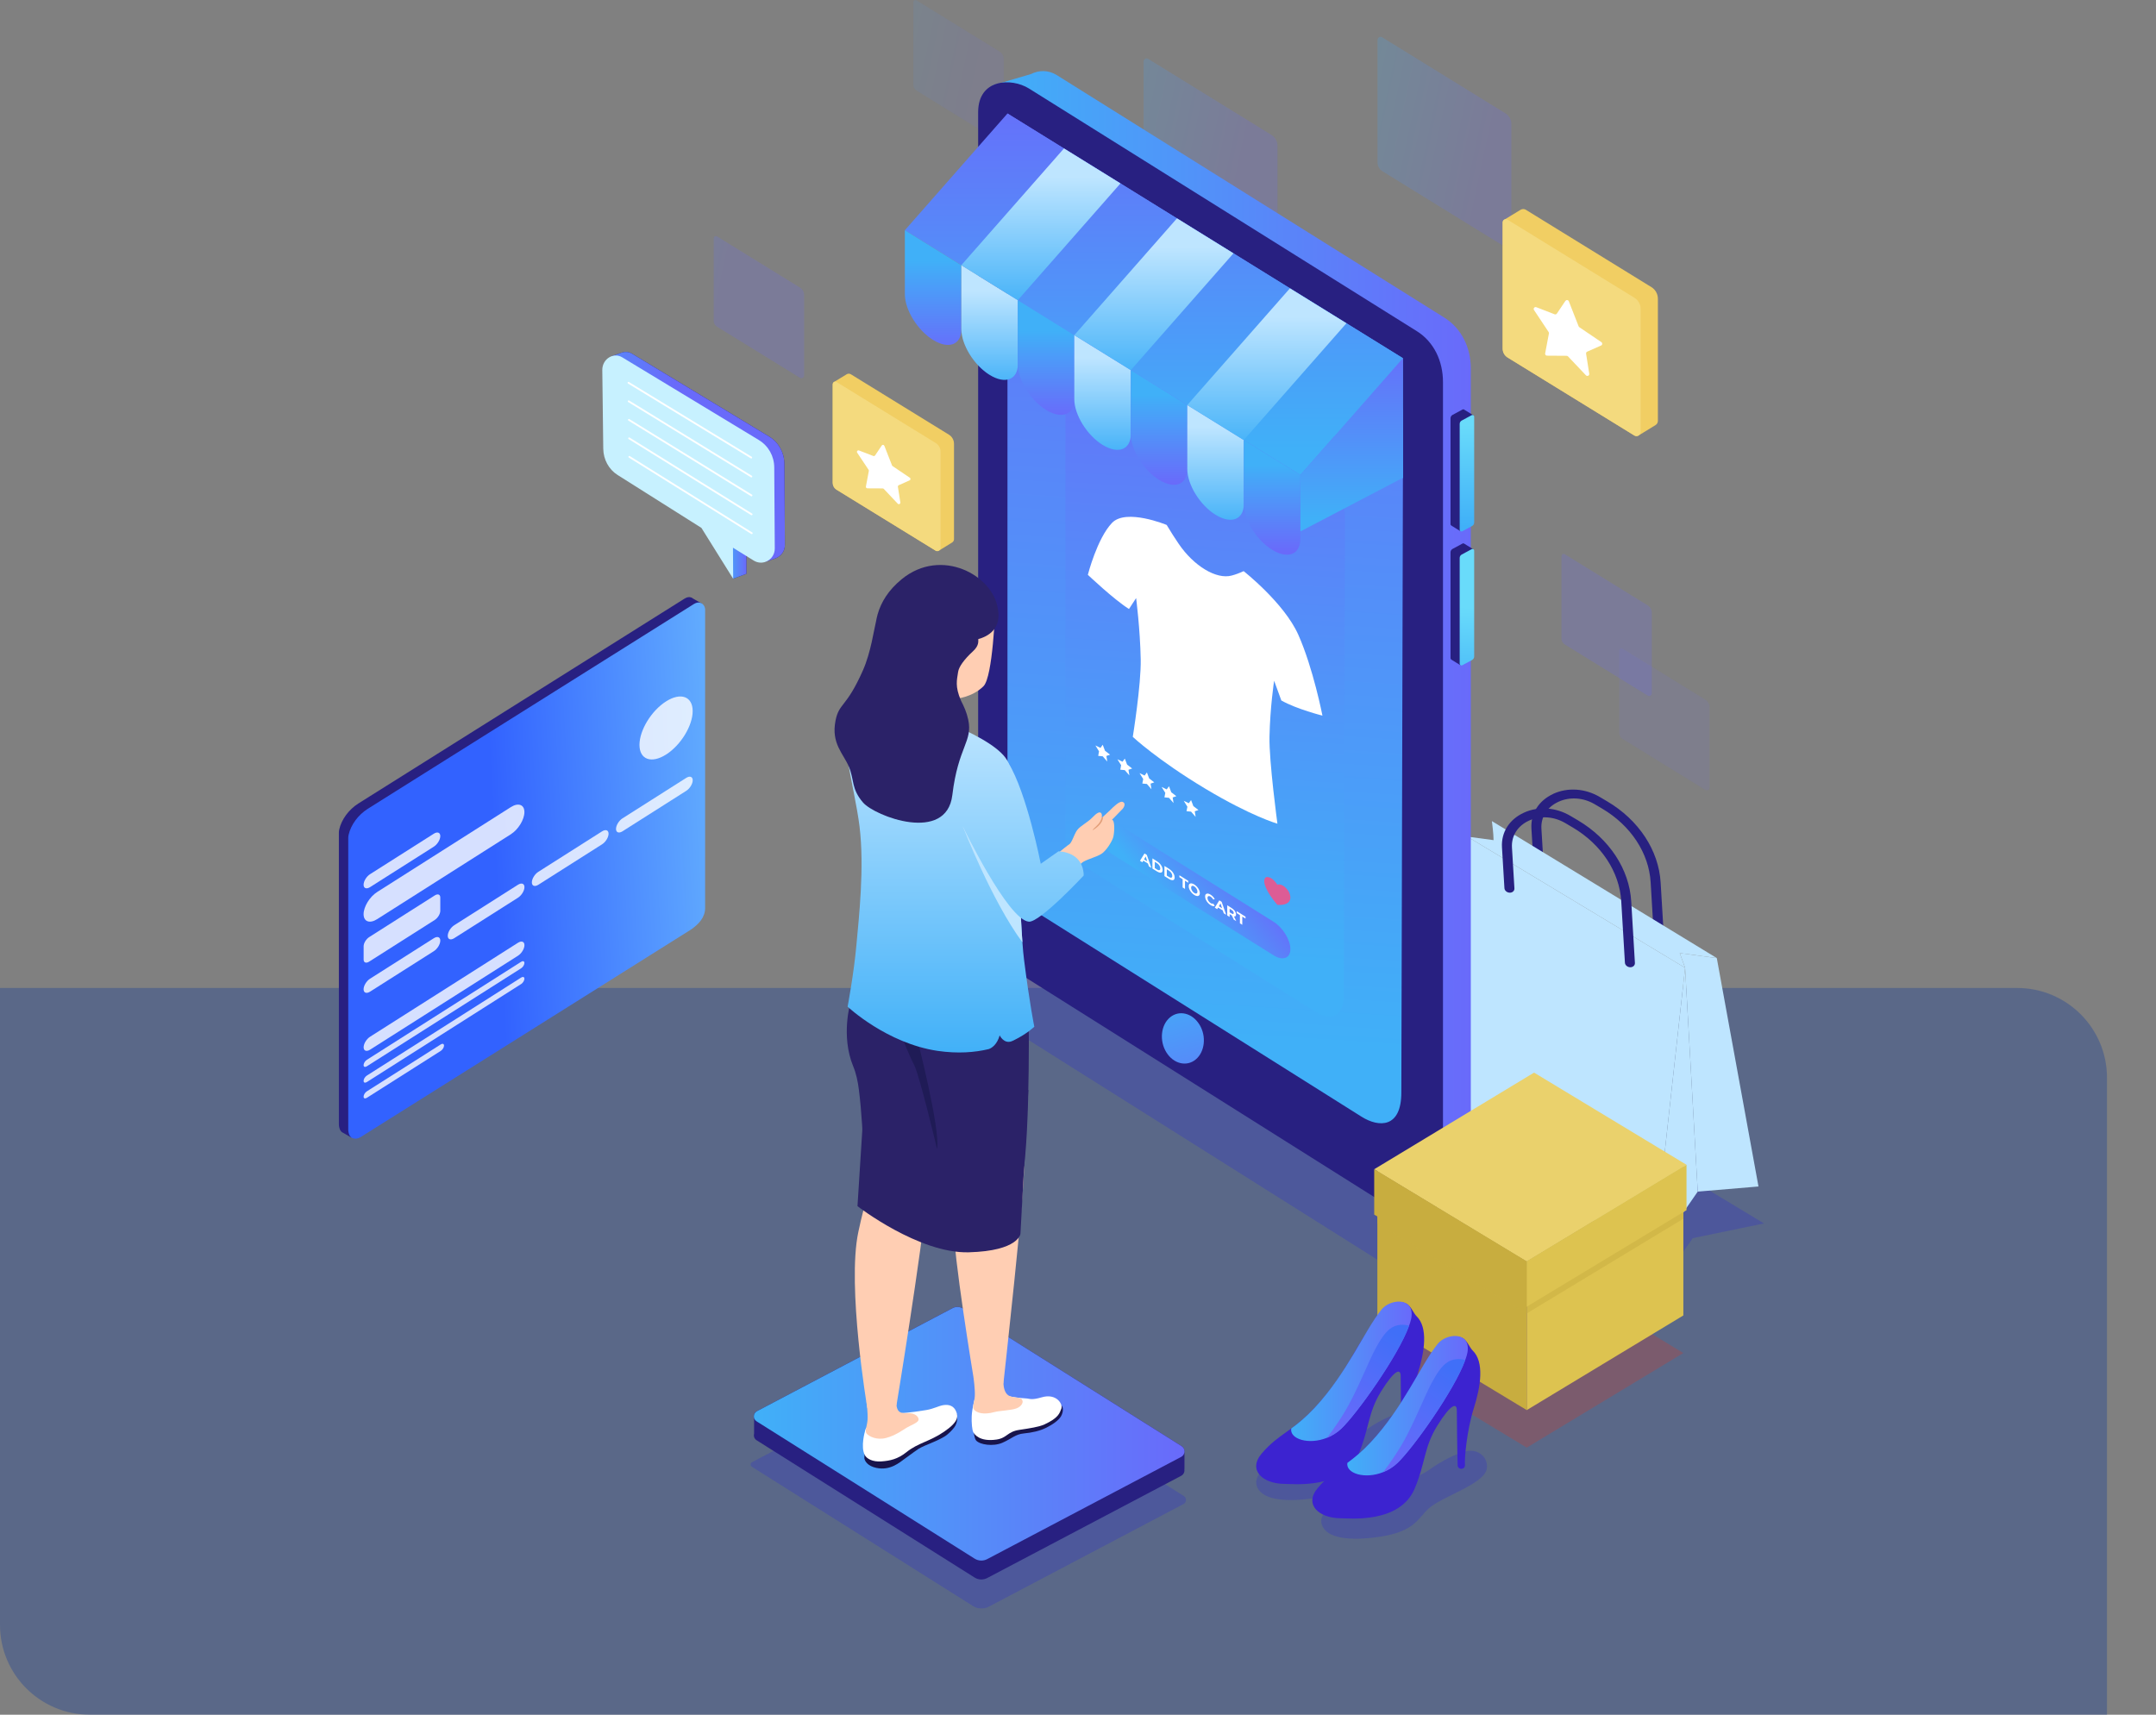 <svg width="528" height="420" viewBox="0 0 528 420" fill="none" xmlns="http://www.w3.org/2000/svg">
<rect x="0" y="0" width="528" height="420" fill="#808080" stroke="none"/>
<path d="M0 242H494C506.15 242 516 251.85 516 264V420H22C9.85 420 0 410.15 0 398V242Z" fill="#274994" fill-opacity="0.42"/>
<g clip-path="url(#clip0_7134_679)">
<path opacity="0.2" d="M337.356 9.77V39.811C337.356 40.615 337.743 41.377 338.419 41.848C338.451 41.859 338.484 41.891 338.505 41.913L348.327 47.983L368.625 60.499C368.979 60.724 369.387 60.692 369.688 60.488C369.945 60.327 370.139 60.027 370.139 59.663V30.384C370.139 29.322 369.58 28.335 368.689 27.767L338.494 9.138C338.269 8.998 338.033 8.987 337.818 9.073C337.775 9.084 337.732 9.116 337.678 9.148C337.485 9.288 337.346 9.502 337.346 9.77H337.356Z" fill="url(#paint0_linear_7134_679)"/>
<path opacity="0.2" d="M382.396 136.163V156.422C382.396 156.969 382.654 157.484 383.116 157.795C383.137 157.795 383.159 157.827 383.18 157.838L389.814 161.935L403.511 170.375C403.757 170.525 404.026 170.504 404.23 170.375C404.402 170.268 404.53 170.064 404.53 169.818V150.073C404.53 149.354 404.155 148.69 403.554 148.303L383.18 135.734C383.03 135.648 382.869 135.637 382.729 135.691C382.697 135.691 382.665 135.723 382.643 135.745C382.515 135.83 382.418 135.991 382.418 136.163H382.396Z" fill="url(#paint1_linear_7134_679)"/>
<path opacity="0.1" d="M396.533 159.286V179.545C396.533 180.092 396.791 180.607 397.252 180.918C397.274 180.918 397.295 180.95 397.317 180.961L403.951 185.047L417.647 193.488C417.894 193.638 418.163 193.616 418.366 193.488C418.538 193.38 418.667 193.177 418.667 192.93V173.185C418.667 172.467 418.291 171.802 417.69 171.416L397.317 158.846C397.167 158.76 397.006 158.75 396.866 158.803C396.834 158.803 396.802 158.835 396.78 158.857C396.651 158.943 396.555 159.104 396.555 159.275L396.533 159.286Z" fill="url(#paint2_linear_7134_679)"/>
<path opacity="0.1" d="M223.67 0.514V20.774C223.67 21.321 223.928 21.835 224.389 22.146C224.411 22.146 224.432 22.179 224.454 22.189L231.087 26.286L244.784 34.727C245.031 34.877 245.299 34.855 245.503 34.727C245.675 34.62 245.804 34.416 245.804 34.169V14.414C245.804 13.695 245.428 13.03 244.827 12.644L224.443 0.075C224.293 -0.011 224.131 -0.022 223.992 0.032C223.96 0.032 223.928 0.064 223.906 0.085C223.777 0.171 223.681 0.332 223.681 0.504L223.67 0.514Z" fill="url(#paint3_linear_7134_679)"/>
<path opacity="0.2" d="M174.787 58.332V78.591C174.787 79.138 175.045 79.653 175.506 79.964C175.528 79.964 175.549 79.996 175.571 80.007L182.204 84.093L195.901 92.534C196.148 92.684 196.416 92.662 196.62 92.534C196.792 92.426 196.921 92.222 196.921 91.976V72.231C196.921 71.513 196.545 70.848 195.944 70.462L175.571 57.892C175.42 57.806 175.259 57.796 175.12 57.849C175.088 57.849 175.055 57.881 175.034 57.903C174.905 57.989 174.809 58.15 174.809 58.321L174.787 58.332Z" fill="url(#paint4_linear_7134_679)"/>
<path opacity="0.2" d="M280.067 15.068V45.109C280.067 45.913 280.454 46.674 281.13 47.146C281.162 47.157 281.194 47.189 281.216 47.211L291.038 53.281L311.336 65.797C311.69 66.022 312.098 65.99 312.399 65.786C312.656 65.625 312.85 65.325 312.85 64.96V35.681C312.85 34.62 312.291 33.633 311.4 33.065L281.205 14.435C280.98 14.296 280.744 14.285 280.529 14.371C280.486 14.382 280.443 14.414 280.389 14.446C280.196 14.586 280.057 14.8 280.057 15.068H280.067Z" fill="url(#paint5_linear_7134_679)"/>
<path d="M171.933 147.874L169.721 146.608C169.528 146.448 169.356 146.373 169.324 146.362C168.852 146.169 168.272 146.233 167.671 146.608L87.723 196.833C85.437 198.302 83.644 200.673 83.075 203.182C83.011 203.461 82.989 203.74 82.989 204.019V275.221C82.968 276.186 83.29 277.012 83.762 277.323L86.049 278.642C86.049 278.642 88.142 274.02 88.034 273.623C88.013 273.548 87.927 273.409 87.83 273.259L138.227 241.599L164.505 225.082C164.58 225.04 164.666 224.964 164.751 224.922C166.576 223.667 168.176 221.983 168.176 219.677V150.115L170.172 149.686L171.922 147.895L171.933 147.874Z" fill="#282081"/>
<path d="M172.684 149.451V222.412C172.684 224.718 171.074 226.402 169.26 227.657C169.184 227.7 169.099 227.775 169.013 227.818L142.735 244.334L88.463 278.428C87.497 279.04 86.746 279.018 86.059 278.632C85.587 278.321 85.265 277.495 85.286 276.53V205.328C85.286 205.049 85.308 204.77 85.372 204.491C85.941 201.981 87.734 199.611 90.02 198.142L169.968 147.928C170.569 147.563 171.149 147.488 171.621 147.681C171.718 147.714 172.705 148.153 172.694 149.44L172.684 149.451Z" fill="url(#paint6_linear_7134_679)"/>
<g style="mix-blend-mode:overlay" opacity="0.8">
<path d="M106.239 207.386L90.632 217.296C89.751 217.853 89.043 217.596 89.043 216.717C89.043 215.837 89.751 214.679 90.632 214.121L106.239 204.211C107.119 203.654 107.828 203.911 107.828 204.791C107.828 205.67 107.119 206.828 106.239 207.386Z" fill="white"/>
<path d="M106.239 232.987L90.632 242.896C89.751 243.454 89.043 243.197 89.043 242.317C89.043 241.438 89.751 240.279 90.632 239.722L106.239 229.812C107.119 229.254 107.828 229.512 107.828 230.391C107.828 231.271 107.119 232.429 106.239 232.987Z" fill="white"/>
<path d="M125.099 204.351L92.371 225.136C90.535 226.305 89.043 225.758 89.043 223.924C89.043 222.09 90.535 219.655 92.371 218.486L125.099 197.701C126.935 196.532 128.427 197.079 128.427 198.913C128.427 200.747 126.935 203.182 125.099 204.351Z" fill="white"/>
<path d="M126.848 234.102L90.641 257.107C89.761 257.664 89.053 257.407 89.053 256.528C89.053 255.648 89.761 254.49 90.641 253.932L126.848 230.927C127.728 230.37 128.436 230.627 128.436 231.506C128.436 232.386 127.728 233.544 126.848 234.102Z" fill="white"/>
<path d="M127.632 237.169L89.837 261.182C89.397 261.461 89.043 261.332 89.043 260.893C89.043 260.453 89.397 259.874 89.837 259.595L127.632 235.582C128.072 235.303 128.427 235.432 128.427 235.871C128.427 236.311 128.072 236.89 127.632 237.169Z" fill="white"/>
<path d="M127.632 241.03L89.837 265.043C89.397 265.322 89.043 265.194 89.043 264.754C89.043 264.314 89.397 263.735 89.837 263.456L127.632 239.443C128.072 239.164 128.427 239.293 128.427 239.733C128.427 240.172 128.072 240.752 127.632 241.03Z" fill="white"/>
<path d="M107.946 257.407L89.837 268.904C89.397 269.183 89.043 269.055 89.043 268.615C89.043 268.175 89.397 267.596 89.837 267.317L107.946 255.82C108.386 255.541 108.74 255.67 108.74 256.11C108.74 256.549 108.386 257.128 107.946 257.407Z" fill="white"/>
<path d="M126.848 219.891L111.241 229.801C110.361 230.358 109.652 230.101 109.652 229.222C109.652 228.342 110.361 227.184 111.241 226.626L126.848 216.716C127.729 216.159 128.437 216.416 128.437 217.295C128.437 218.175 127.729 219.333 126.848 219.891Z" fill="white"/>
<path d="M147.448 206.807L131.841 216.717C130.96 217.274 130.252 217.017 130.252 216.138C130.252 215.258 130.96 214.1 131.841 213.542L147.448 203.632C148.328 203.075 149.037 203.332 149.037 204.211C149.037 205.091 148.328 206.249 147.448 206.807Z" fill="white"/>
<path d="M168.057 193.712L152.45 203.622C151.57 204.18 150.861 203.922 150.861 203.043C150.861 202.163 151.57 201.005 152.45 200.447L168.057 190.538C168.938 189.98 169.646 190.237 169.646 191.117C169.646 191.996 168.938 193.154 168.057 193.712Z" fill="white"/>
<path d="M106.464 225.34L90.416 235.539C89.665 236.022 89.053 235.796 89.053 235.046V231.764C89.053 231.013 89.665 230.016 90.416 229.533L106.464 219.334C107.215 218.851 107.827 219.076 107.827 219.827V223.109C107.827 223.86 107.215 224.857 106.464 225.34Z" fill="white"/>
<path d="M169.635 174.171C169.635 177.764 166.715 182.537 163.119 184.821C159.523 187.105 156.604 186.044 156.604 182.451C156.604 178.858 159.523 174.085 163.119 171.801C166.715 169.517 169.635 170.578 169.635 174.171Z" fill="white"/>
</g>
<path style="mix-blend-mode:multiply" opacity="0.3" d="M432 299.674L414.557 303.278L406.195 315.311L349.186 280.938L375.012 265.301L432 299.674Z" fill="url(#paint7_linear_7134_679)"/>
<path d="M380.367 194.452C383.931 192.811 388.203 193.101 391.799 195.224L393.613 196.297C401.331 200.855 406.215 208.287 406.687 216.17L407.589 231.249C407.621 231.85 407.106 232.322 406.43 232.3C405.753 232.279 405.174 231.775 405.142 231.185L404.24 216.106C403.811 208.952 399.377 202.206 392.368 198.066L390.554 196.994C387.752 195.342 384.425 195.117 381.655 196.393C378.875 197.67 377.319 200.136 377.49 203L378.092 212.995C378.124 213.596 377.608 214.068 376.932 214.046C376.256 214.025 375.676 213.532 375.644 212.931L375.043 202.935C374.828 199.268 376.825 196.093 380.378 194.463L380.367 194.452Z" fill="#282081"/>
<path d="M359.35 204.931L412.678 237.052L404.874 307.654L348.756 273.859L359.318 205.124L359.35 204.931Z" fill="#BEE5FF"/>
<path d="M415.77 291.876L404.875 307.653L412.679 237.051L415.77 291.876Z" fill="#BEE5FF"/>
<path d="M365.361 201.123L420.438 234.67L411.367 233.448L412.666 237.051L359.35 204.93L365.769 205.788C365.79 204.341 365.371 201.262 365.361 201.123Z" fill="#BEE5FF"/>
<path d="M420.332 234.67H420.439L430.648 290.622L415.77 291.876L412.679 237.051L411.369 233.447L420.332 234.67Z" fill="#BEE5FF"/>
<path d="M373.165 199.074C376.729 197.433 381.001 197.723 384.597 199.846L386.411 200.919C394.129 205.477 399.013 212.909 399.485 220.792L400.387 235.871C400.419 236.472 399.904 236.933 399.228 236.922C398.551 236.901 397.972 236.407 397.939 235.807L397.038 220.728C396.608 213.574 392.175 206.828 385.166 202.688L383.352 201.616C380.55 199.964 377.223 199.739 374.442 201.005C371.662 202.281 370.106 204.748 370.278 207.611L370.879 217.607C370.911 218.207 370.396 218.679 369.719 218.658C369.043 218.636 368.463 218.143 368.431 217.542L367.83 207.547C367.615 203.879 369.612 200.704 373.176 199.074H373.165Z" fill="#282081"/>
<g style="mix-blend-mode:multiply" opacity="0.3">
<path d="M364.846 299.148L344.118 310.055C342.626 310.838 340.833 310.774 339.406 309.873L240.276 247.433C239.245 246.789 239.31 245.266 240.383 244.698L263.977 232.268L364.974 295.866C366.198 296.638 366.134 298.451 364.846 299.126V299.148Z" fill="url(#paint8_linear_7134_679)"/>
</g>
<path d="M360.199 90.217C360.199 85.133 357.902 80.414 353.715 77.798L258.782 18.382C256.721 17.095 254.371 17.17 252.471 18.146L243.164 20.881L249.068 22.243C248.875 22.854 248.757 23.508 248.746 24.205L246.427 220.095C246.417 221.136 246.502 222.122 246.717 223.109C247.426 227.152 249.787 230.734 253.201 232.869L348.756 293.014L350.355 297.175L356.667 293.968L356.86 293.872H356.817C357 293.765 357.172 293.668 357.322 293.518C359.018 292.295 360.188 290.193 360.199 287.705V90.217Z" fill="url(#paint9_linear_7134_679)"/>
<path d="M246.298 236.365L343.238 297.422C347.682 300.221 353.371 296.746 353.382 291.233V93.574C353.382 88.469 351.192 83.76 347.006 81.133L252.019 21.696C247.683 18.982 239.546 19.272 239.546 27.487V223.559C239.482 228.814 242.036 233.673 246.298 236.354V236.365Z" fill="#282081"/>
<path style="mix-blend-mode:screen" d="M246.727 213.585V48.658C246.727 43.188 247.489 36.003 258.309 43.049L339.373 93.799C342.014 95.451 343.624 98.422 343.613 101.65L343.184 267.607C343.184 276.337 337.699 276.208 333.437 273.527L250.988 221.629C248.315 219.945 246.705 216.899 246.737 213.596L246.727 213.585Z" fill="url(#paint10_linear_7134_679)"/>
<path style="mix-blend-mode:screen" d="M293.753 250.973C295.492 253.826 295.074 257.644 292.83 259.51C290.587 261.376 287.356 260.571 285.617 257.729C283.878 254.877 284.297 251.059 286.54 249.192C288.784 247.326 292.015 248.131 293.743 250.973H293.753Z" fill="url(#paint11_linear_7134_679)"/>
<path style="mix-blend-mode:screen" d="M260.929 205.521V88.963C260.929 85.102 261.466 80.018 269.108 85.005L326.397 120.869C328.264 122.038 329.402 124.14 329.392 126.414L329.091 243.701C329.091 249.868 325.216 249.782 322.2 247.884L263.924 211.205C262.035 210.014 260.897 207.859 260.918 205.521H260.929Z" fill="url(#paint12_linear_7134_679)"/>
<path d="M311.895 233.995L272.361 209.231C270.096 207.805 268.25 204.812 268.25 202.549C268.25 200.287 270.086 199.6 272.361 201.016L311.895 225.78C314.16 227.206 316.006 230.188 316.006 232.461C316.006 234.724 314.171 235.411 311.895 233.995Z" fill="url(#paint13_linear_7134_679)"/>
<path d="M281.153 211.537L279.994 210.808L279.768 211.205L279.178 210.84L280.283 209.049L280.852 209.403L281.969 212.588L281.368 212.213L281.142 211.537H281.153ZM280.97 210.99L280.573 209.789L280.176 210.497L280.97 210.99Z" fill="white"/>
<path d="M282.227 210.261L283.354 210.969C283.622 211.14 283.858 211.344 284.073 211.569C284.277 211.805 284.438 212.041 284.556 212.309C284.674 212.567 284.728 212.824 284.728 213.071C284.728 213.317 284.674 213.5 284.556 213.618C284.438 213.736 284.277 213.779 284.073 213.746C283.869 213.725 283.622 213.618 283.354 213.457L282.227 212.749V210.261ZM283.332 212.974C283.579 213.135 283.783 213.189 283.923 213.135C284.073 213.092 284.148 212.942 284.148 212.706C284.148 212.47 284.073 212.234 283.923 211.998C283.772 211.773 283.579 211.58 283.332 211.419L282.806 211.087V212.631L283.332 212.963V212.974Z" fill="white"/>
<path d="M285.168 212.105L286.295 212.813C286.563 212.985 286.8 213.189 287.014 213.414C287.218 213.65 287.379 213.886 287.497 214.154C287.615 214.411 287.669 214.669 287.669 214.915C287.669 215.162 287.615 215.344 287.497 215.462C287.379 215.58 287.218 215.623 287.014 215.591C286.81 215.57 286.563 215.462 286.295 215.301L285.168 214.594V212.105ZM286.274 214.808C286.52 214.969 286.724 215.023 286.864 214.969C287.014 214.926 287.089 214.776 287.089 214.54C287.089 214.304 287.014 214.068 286.864 213.832C286.714 213.607 286.52 213.414 286.274 213.253L285.748 212.921V214.465L286.274 214.797V214.808Z" fill="white"/>
<path d="M289.622 215.366L288.828 214.862V214.39L290.996 215.752V216.224L290.202 215.72V217.736L289.622 217.371V215.355V215.366Z" fill="white"/>
<path d="M291.779 218.605C291.575 218.358 291.403 218.111 291.285 217.843C291.167 217.575 291.113 217.318 291.113 217.071C291.113 216.824 291.167 216.642 291.285 216.524C291.403 216.406 291.564 216.352 291.779 216.374C291.983 216.395 292.219 216.481 292.477 216.642C292.734 216.803 292.97 217.007 293.174 217.242C293.378 217.478 293.539 217.736 293.657 218.004C293.775 218.272 293.84 218.529 293.84 218.776C293.84 219.023 293.775 219.205 293.657 219.323C293.539 219.441 293.378 219.495 293.174 219.484C292.97 219.463 292.734 219.377 292.477 219.216C292.219 219.055 291.983 218.851 291.779 218.615V218.605ZM292.874 218.873C292.992 218.873 293.088 218.84 293.153 218.765C293.217 218.69 293.249 218.572 293.249 218.411C293.249 218.251 293.217 218.1 293.153 217.94C293.088 217.779 292.992 217.629 292.874 217.478C292.756 217.339 292.627 217.221 292.477 217.125C292.326 217.028 292.197 216.985 292.079 216.974C291.961 216.974 291.865 217.007 291.8 217.082C291.736 217.157 291.704 217.275 291.704 217.436C291.704 217.596 291.736 217.747 291.8 217.907C291.865 218.068 291.961 218.229 292.079 218.369C292.197 218.508 292.326 218.626 292.477 218.723C292.627 218.819 292.756 218.862 292.874 218.873Z" fill="white"/>
<path d="M295.784 221.114C295.58 220.878 295.419 220.621 295.301 220.352C295.183 220.084 295.129 219.827 295.129 219.58C295.129 219.334 295.183 219.151 295.301 219.033C295.419 218.915 295.58 218.862 295.784 218.872C295.988 218.894 296.224 218.98 296.471 219.141C296.685 219.28 296.879 219.441 297.05 219.623C297.222 219.805 297.372 220.009 297.49 220.224L297.125 220.331C296.954 220.031 296.75 219.806 296.503 219.645C296.353 219.548 296.213 219.494 296.095 219.484C295.977 219.484 295.88 219.516 295.805 219.591C295.741 219.666 295.709 219.784 295.709 219.934C295.709 220.084 295.741 220.245 295.805 220.406C295.87 220.567 295.966 220.728 296.095 220.867C296.213 221.007 296.353 221.135 296.503 221.221C296.75 221.371 296.964 221.404 297.125 221.318L297.49 221.897C297.372 221.972 297.222 221.983 297.05 221.95C296.868 221.918 296.675 221.833 296.46 221.693C296.213 221.532 295.977 221.339 295.773 221.092L295.784 221.114Z" fill="white"/>
<path d="M299.475 223.023L298.316 222.294L298.09 222.691L297.5 222.326L298.606 220.535L299.175 220.889L300.291 224.074L299.69 223.699L299.464 223.023H299.475ZM299.293 222.476L298.895 221.275L298.498 221.983L299.293 222.476Z" fill="white"/>
<path d="M302.148 225.233L301.665 224.235L301.633 224.214L301.128 223.903V224.6L300.549 224.235V221.747L301.622 222.423C301.848 222.562 302.03 222.723 302.202 222.895C302.363 223.066 302.492 223.249 302.578 223.442C302.663 223.635 302.706 223.817 302.706 224.01C302.706 224.203 302.663 224.321 302.578 224.407C302.492 224.482 302.363 224.503 302.202 224.482L302.76 225.629L302.137 225.243L302.148 225.233ZM301.998 223.227C301.912 223.098 301.773 222.98 301.601 222.873L301.128 222.584V223.452L301.601 223.742C301.773 223.849 301.901 223.892 301.998 223.871C302.084 223.849 302.137 223.774 302.137 223.635C302.137 223.495 302.095 223.356 301.998 223.227Z" fill="white"/>
<path d="M303.652 224.15L302.857 223.646V223.174L305.026 224.536V225.008L304.231 224.504V226.52L303.652 226.155V224.139V224.15Z" fill="white"/>
<path d="M286.282 192.586L286.84 194.055L288.085 195.02L287.184 195.332L287.398 196.704L286.282 195.417L285.166 195.31L285.38 194.205L284.479 192.758L285.724 193.358L286.282 192.586Z" fill="white"/>
<path d="M291.692 195.976L292.25 197.445L293.495 198.41L292.594 198.721L292.808 200.094L291.692 198.807L290.576 198.7L290.79 197.595L289.889 196.147L291.134 196.748L291.692 195.976Z" fill="white"/>
<path d="M270.052 182.419L270.611 183.888L271.856 184.853L270.954 185.165L271.169 186.537L270.052 185.25L268.947 185.143L269.151 184.038L268.26 182.591L269.505 183.191L270.052 182.419Z" fill="white"/>
<path d="M275.462 185.808L276.02 187.277L277.265 188.242L276.363 188.553L276.578 189.926L275.462 188.639L274.356 188.532L274.56 187.427L273.658 185.979L274.903 186.58L275.462 185.808Z" fill="white"/>
<path d="M280.872 189.197L281.43 190.667L282.675 191.632L281.773 191.943L281.988 193.316L280.872 192.029L279.755 191.921L279.97 190.817L279.068 189.369L280.314 189.969L280.872 189.197Z" fill="white"/>
<path d="M315.717 218.627C315.363 217.833 314.579 217.168 314.289 216.986C313.409 216.439 312.808 216.696 312.808 216.696C312.808 216.696 312.207 215.677 311.327 215.13C311.037 214.948 310.253 214.615 309.899 214.98C309.019 215.892 310.189 218.562 312.808 221.63C315.427 221.844 316.597 220.632 315.717 218.627Z" fill="#DD5C95"/>
<path d="M312.045 166.782L313.795 171.576C317.595 173.721 323.863 175.287 323.863 175.287C323.863 175.287 321.609 163.683 317.949 155.468C314.482 147.681 304.563 139.895 304.563 139.895C303.511 140.388 302.535 140.742 301.633 140.978C297.908 141.986 292.369 138.672 288.645 133.181C287.743 131.862 286.766 130.339 285.714 128.58C285.714 128.58 275.796 124.462 272.329 128.076C268.668 131.905 266.414 140.796 266.414 140.796C266.414 140.796 272.683 146.759 276.483 149.172L278.232 146.491C278.232 146.491 279.22 154.073 279.359 161.516C279.478 167.705 277.417 180.489 277.417 180.489C277.417 180.489 283.396 186.108 295.128 193.155C306.495 199.976 312.839 201.756 312.839 201.756C312.839 201.756 310.768 186.484 310.896 180.446C311.047 173.174 312.024 166.782 312.024 166.782H312.045Z" fill="white"/>
<path d="M360.821 101.714L358.62 100.363C358.502 100.266 358.32 100.223 358.17 100.309L355.722 101.628C355.422 101.789 355.229 102.111 355.229 102.454V128.376C355.229 128.547 355.325 128.676 355.454 128.751L357.654 130.113L357.934 127.647L358.266 127.464C358.588 127.293 358.782 126.96 358.782 126.606V103.183C358.975 103.14 359.2 103.087 359.318 103.044C359.544 102.958 360.832 101.725 360.832 101.725L360.821 101.714Z" fill="#282081"/>
<path d="M360.5 128.847L358.106 130.134C357.816 130.285 357.473 130.081 357.473 129.759V103.837C357.473 103.494 357.666 103.172 357.966 103.011L360.414 101.692C360.693 101.542 361.026 101.746 361.026 102.057V127.979C361.026 128.343 360.832 128.665 360.51 128.837L360.5 128.847Z" fill="url(#paint14_linear_7134_679)"/>
<path d="M360.821 134.543L358.62 133.192C358.502 133.084 358.32 133.052 358.17 133.138L355.722 134.457C355.422 134.618 355.229 134.94 355.229 135.283V161.205C355.229 161.377 355.325 161.505 355.454 161.58L357.654 162.942L357.934 160.476L358.266 160.293C358.588 160.122 358.782 159.789 358.782 159.435V136.012C358.975 135.969 359.2 135.916 359.318 135.873C359.544 135.787 360.832 134.554 360.832 134.554L360.821 134.543Z" fill="#282081"/>
<path d="M360.5 161.666L358.106 162.953C357.816 163.103 357.473 162.899 357.473 162.577V136.655C357.473 136.312 357.666 135.99 357.966 135.83L360.414 134.51C360.693 134.36 361.026 134.564 361.026 134.875V160.797C361.026 161.162 360.832 161.483 360.51 161.655L360.5 161.666Z" fill="url(#paint15_linear_7134_679)"/>
<path d="M343.57 117.147L246.727 57.206V27.798L343.57 87.739V117.147Z" fill="url(#paint16_linear_7134_679)"/>
<path d="M221.588 56.401L246.727 27.798L343.571 87.739L318.432 116.342L221.588 56.401Z" fill="url(#paint17_linear_7134_679)"/>
<path d="M318.432 130.188L343.571 117.029V87.739L318.432 116.343V130.188Z" fill="url(#paint18_linear_7134_679)"/>
<path d="M228.51 83.267C224.689 80.897 221.598 75.888 221.598 72.07V56.391L235.434 64.96V80.64C235.434 84.458 232.332 85.637 228.521 83.267H228.51Z" fill="url(#paint19_linear_7134_679)"/>
<path d="M242.346 91.826C238.525 89.456 235.434 84.447 235.434 80.629V64.949L249.27 73.518V89.198C249.27 93.016 246.168 94.196 242.357 91.826H242.346Z" fill="url(#paint20_linear_7134_679)"/>
<path d="M256.173 100.395C252.351 98.025 249.26 93.016 249.26 89.198V73.519L263.096 82.088V97.767C263.096 101.586 259.994 102.765 256.183 100.395H256.173Z" fill="url(#paint21_linear_7134_679)"/>
<path d="M270.009 108.964C266.187 106.594 263.096 101.586 263.096 97.768V82.088L276.932 90.657V106.337C276.932 110.155 273.841 111.335 270.019 108.964H270.009Z" fill="url(#paint22_linear_7134_679)"/>
<path d="M283.844 117.522C280.023 115.152 276.932 110.143 276.932 106.325V90.645L290.768 99.215V114.894C290.768 118.713 287.677 119.892 283.855 117.522H283.844Z" fill="url(#paint23_linear_7134_679)"/>
<path d="M297.682 126.091C293.861 123.721 290.77 118.713 290.77 114.895V99.215L304.606 107.784V123.464C304.606 127.282 301.504 128.462 297.693 126.091H297.682Z" fill="url(#paint24_linear_7134_679)"/>
<path d="M311.518 134.65C307.697 132.28 304.605 127.271 304.605 123.453V107.773L318.442 116.343V132.022C318.442 135.84 315.35 137.02 311.529 134.65H311.518Z" fill="url(#paint25_linear_7134_679)"/>
<path d="M235.424 64.96L260.563 36.356L274.4 44.926L249.26 73.529L235.424 64.96Z" fill="url(#paint26_linear_7134_679)"/>
<path d="M263.098 82.088L288.237 53.484L302.073 62.054L276.934 90.657L263.098 82.088Z" fill="url(#paint27_linear_7134_679)"/>
<path d="M290.76 99.215L315.899 70.622L329.736 79.18L304.596 107.784L290.76 99.215Z" fill="url(#paint28_linear_7134_679)"/>
<g style="mix-blend-mode:multiply" opacity="0.3">
<path d="M289.827 368.41L242.081 393.582C240.911 394.204 239.505 394.139 238.378 393.442L184.127 359.273C183.709 359.005 183.73 358.383 184.17 358.147L234.589 331.592L289.902 366.426C290.653 366.898 290.61 368.003 289.827 368.421V368.41Z" fill="url(#paint29_linear_7134_679)"/>
</g>
<path d="M290.063 355.83H290.02C290.149 355.229 289.935 354.575 289.355 354.211L235.845 320.513C235.062 320.02 234.085 319.987 233.269 320.416L185.384 345.641C184.74 345.974 184.504 346.682 184.675 347.293V351.175C184.514 351.755 184.718 352.42 185.298 352.784L238.679 386.407C239.613 386.997 240.794 387.039 241.77 386.525L289.258 361.493C289.902 361.16 290.16 360.474 290.042 359.841H290.074V355.819L290.063 355.83Z" fill="#282081"/>
<g style="mix-blend-mode:screen">
<path d="M289.257 356.86L241.769 381.892C240.792 382.407 239.611 382.364 238.678 381.774L185.296 348.151C184.352 347.561 184.406 346.178 185.393 345.652L233.278 320.427C234.094 319.998 235.071 320.041 235.854 320.524L289.364 354.222C290.363 354.844 290.298 356.313 289.268 356.86H289.257Z" fill="url(#paint30_linear_7134_679)"/>
</g>
<path d="M211.682 357.095V357.17C211.682 357.17 211.682 357.213 211.692 357.256C211.703 357.299 211.714 357.32 211.714 357.374C211.853 357.878 212.444 359.09 214.623 359.551C218.004 360.259 220.237 358.286 221.718 357.202C223.253 356.087 224.67 355.047 224.96 354.875C226.72 353.835 228.921 353.288 231.229 351.915C232.334 351.25 233.204 350.253 233.676 349.652C234.191 348.987 234.427 348.151 234.427 347.314L234.384 346.445L219.754 352.548L211.735 355.54L211.682 357.106V357.095Z" fill="#18144C"/>
<path d="M220.42 346.166C220.42 346.166 222.878 346.059 226.882 345.373C228.653 345.072 229.855 344.375 230.982 344.182C232.41 343.946 233.601 344.365 234.159 345.737C234.664 346.949 234.771 348.247 231.197 350.692C227.622 353.138 224.853 353.395 221.987 355.701C219.861 357.406 217.951 357.814 215.825 357.964C213.689 358.114 212.251 357.288 211.789 356.419C210.705 354.403 211.832 350.574 211.832 350.574C211.832 350.574 211.907 349.738 212.573 349.405" fill="white"/>
<path d="M212.209 343.239C212.209 343.239 212.563 346.091 212.466 347.732C212.359 349.363 211.693 350.499 212.252 351.164C212.81 351.829 214.72 352.827 217.018 352.215C219.315 351.604 221.075 350.285 221.998 349.727C222.921 349.169 224.671 348.537 224.918 347.904C225.176 347.271 224.285 346.016 222.191 346.134C220.098 346.242 219.358 345.737 219.508 342.22" fill="#FFCEB3"/>
<path d="M238.443 350.543C238.443 350.543 238.594 352.313 239.044 352.827C239.957 353.878 243.22 354.372 245.474 353.396C247.728 352.42 248.673 351.294 250.723 351.111C252.763 350.918 254.598 350.5 256.101 349.771C257.604 349.042 259.268 347.948 259.858 346.875C260.47 345.77 260.395 344.644 259.933 344.258C259.482 343.872 255.06 345.363 255.06 345.363L250.047 346.65" fill="#18144C"/>
<path d="M238.624 342.928C238.624 342.928 238.055 345.051 237.969 346.875C237.905 348.526 238.066 350.21 238.334 350.757C238.603 351.304 239.869 353.202 244.013 352.613C246.664 352.237 246.632 350.671 249.659 350.232C252.192 349.856 254.5 349.502 255.809 348.891C259.255 347.293 259.491 346.145 259.921 345.041C260.35 343.947 258.729 341.201 255.112 342.263C252.654 342.982 252.171 342.606 251.548 342.553C249.337 342.392 248.135 342.263 246.235 341.791C244.968 341.48 238.613 342.917 238.613 342.917L238.624 342.928Z" fill="white"/>
<path d="M234.386 254.126C233.903 257.161 233.13 261.623 232.25 266.502C231.359 271.361 230.371 276.67 229.48 281.453C227.913 289.861 226.614 296.672 226.614 296.672C219.669 298.709 212.155 298.012 211.844 294.655C211.608 292.017 211.726 277.849 210.331 266.867C210.084 264.904 209.687 262.974 208.935 261.151C205.876 253.697 208.259 245.653 208.259 245.653L234.386 254.115V254.126Z" fill="#2B2268"/>
<path d="M224.541 251.788C224.541 251.788 223.618 256.71 226.785 261.58C228.674 264.475 233.783 292.832 234.696 294.677C235.619 296.511 246.085 296.586 249.251 292.296C252.418 288.006 251.935 249.75 251.935 249.75" fill="#2B2268"/>
<path d="M235.705 291.61C235.705 291.61 234.095 295.277 233.677 300.747C233.258 306.217 238.41 337.405 238.41 337.405C238.41 337.405 239.763 341.673 245.731 338.853C245.731 338.853 251.12 290.451 250.744 285.775C250.368 281.099 235.705 291.631 235.705 291.631V291.61Z" fill="#FFCEB3"/>
<path d="M213.581 289.433C213.581 289.433 211.961 293.444 210.2 301.777C207.377 315.076 212.39 344.837 212.39 344.837C212.39 344.837 212.809 345.996 215.642 345.963C218.219 345.931 219.56 344.13 219.56 344.13C219.56 344.13 225.625 307.343 227.16 291.481L213.592 289.433H213.581Z" fill="#FFCEB3"/>
<path d="M211.799 266.996L209.996 295.438C209.996 295.438 225.024 307.086 237.272 306.742C249.519 306.399 249.906 302.195 249.906 302.195L251.838 266.985H211.799V266.996Z" fill="#2B2268"/>
<path d="M229.489 281.453C229.489 281.453 225.196 263.392 223.886 260.893C223.178 259.552 220.741 254.276 220.891 253.096C221.138 251.133 224.412 253.611 224.412 253.611C224.412 253.611 230.38 276.68 229.489 281.463V281.453Z" fill="#1F1B56"/>
<path d="M274.875 198.174C274.327 198.785 271.869 201.241 271.869 201.241C271.869 201.241 269.089 203.376 268.788 203.569C268.466 203.783 267.006 204.352 267.006 204.352L266.395 203.022L267.779 201.327L268.659 200.93L269.593 200.501C269.593 200.501 269.84 200.287 270.194 199.987C270.742 199.472 271.289 199.021 271.826 198.485C272.695 197.616 274.134 196.19 274.885 196.404C275.701 196.651 275.433 197.552 274.885 198.185L274.875 198.174Z" fill="#FFCEB3"/>
<path d="M270.183 199.976C270.151 200.276 270.065 200.726 269.872 201.155C269.314 202.271 268.144 203.054 267.607 203.354C267.092 203.665 268.477 201.209 268.477 201.209C268.477 201.209 268.562 201.091 268.659 200.93L269.593 200.501C269.593 200.501 269.84 200.287 270.194 199.986L270.183 199.976Z" fill="#E29E79"/>
<path d="M255.971 211.569C255.971 211.569 261.145 207.225 261.832 206.829C262.519 206.432 263.045 204.33 263.807 203.311C264.569 202.292 266.404 201.413 267.488 200.265C268.594 199.096 269.324 198.721 269.689 199.182C270.054 199.643 269.807 200.909 268.991 201.831C268.165 202.753 267.446 203.204 267.639 203.397C267.725 203.493 268.723 203 269.249 202.474C269.775 201.949 270.322 200.362 270.784 200.254C271.245 200.158 272.222 200.587 272.555 200.941C272.888 201.305 273.017 203.139 272.673 204.898C272.469 205.928 270.945 208.394 269.721 209.156C268.508 209.917 266.673 210.325 265.363 211.054C264.043 211.773 259.406 217.436 259.406 217.436" fill="#FFCEB3"/>
<path d="M238.411 337.394C238.411 337.394 238.808 340.246 238.733 341.877C238.658 343.507 238.003 344.654 238.572 345.319C239.141 345.984 240.708 346.649 243.574 345.866C244.776 345.534 247.621 345.48 248.974 344.955C250.197 344.483 250.584 343.518 250.401 343.089C250.133 342.456 250.111 342.488 248.04 342.177C245.85 341.855 245.592 339.785 245.7 336.257" fill="#FFCEB3"/>
<path d="M253.309 251.477C253.309 251.477 251.602 253.182 248.285 254.812C248.21 254.855 248.146 254.866 248.071 254.909C247.953 254.963 247.835 255.027 247.727 255.059C245.849 255.756 244.818 253.611 244.818 253.611C244.174 255.842 242.94 256.668 242.178 256.957C238.743 257.794 234.556 258.116 229.64 257.408C217.135 255.563 207.581 246.576 207.581 246.576C207.581 246.576 209.116 238.425 209.728 231.529C210.351 224.654 211.725 212.546 210.501 202.454C209.256 192.34 204.662 178.258 208.505 174.14L208.623 174.022C211.36 171.137 215.643 170.375 219.282 171.984L223.822 173.979C223.822 173.979 244.346 180.414 246.944 186.838C248.629 190.999 249.176 205.414 249.713 218.026C249.906 222.766 250.121 227.249 250.389 230.832C250.507 232.472 250.636 233.952 250.797 235.154C252.171 246.018 253.298 251.477 253.298 251.477H253.309Z" fill="url(#paint31_linear_7134_679)"/>
<g style="mix-blend-mode:color-burn">
<path d="M250.401 230.831C242.844 220.642 235.781 202.399 235.781 202.399L249.714 218.026C249.907 222.766 250.122 227.249 250.39 230.831H250.401Z" fill="#BEE5FF"/>
</g>
<path d="M265.385 214.465C265.385 214.465 254.662 225.973 251.968 225.759C246.815 225.351 235.781 202.4 235.781 202.4C230.972 192.404 242.414 179.449 246.944 186.849C251.485 194.249 254.877 211.58 254.877 211.58L259.224 208.524C259.975 208.567 260.662 208.674 261.242 208.856C265.686 210.132 265.385 214.476 265.385 214.476V214.465Z" fill="url(#paint32_linear_7134_679)"/>
<path d="M243.723 149.14C243.723 149.14 243.165 165.775 240.857 168.08C238.045 170.89 233.977 171.169 233.977 171.169C233.977 171.169 233.354 173.84 233.966 177.819C233.966 177.819 233.504 179.116 231.132 179.502C228.76 179.889 223.854 179.578 222.019 177.057C220.183 174.537 221.428 172.939 221.428 172.939C221.428 172.939 221.504 172.714 221.6 172.295C222.341 169.335 221.858 168.241 220.978 165.324C219.851 161.57 218.337 154.76 219.743 148.54C221.922 138.866 241.34 136.378 243.713 149.151L243.723 149.14Z" fill="#FFCEB3"/>
<path d="M244.378 149.215C243.327 140.978 230.553 133.911 220.828 141.869C217.532 144.571 215.783 147.499 214.935 150.448V150.427C214.935 150.427 214.902 150.534 214.87 150.717C214.752 151.178 214.634 151.628 214.559 152.089C214.022 154.288 213.271 159.801 211.339 164.176C207.26 173.41 205.51 172.102 204.63 176.456C203.481 182.108 206.573 184.607 207.904 187.835C209.235 191.074 208.451 193.176 211.339 196.555C214.226 199.933 231.798 206.647 233.226 194.742C234.653 182.838 238.281 181.669 237.111 176.242C236.714 174.419 236.049 172.96 235.33 171.598C235.33 171.576 235.33 171.576 235.319 171.555C233.848 168.091 234.342 166.6 234.643 164.562C234.825 163.35 236.07 161.559 238.281 159.522C239.784 158.138 239.57 157.13 239.58 156.54C241.845 155.918 245.259 154.17 244.4 149.226L244.378 149.215Z" fill="#2B2268"/>
<path d="M412.25 285.753L373.896 308.941L337.314 286.826L375.678 263.639L412.25 285.753Z" fill="#EAD16C"/>
<path style="mix-blend-mode:multiply" opacity="0.3" d="M412.25 331.41L373.896 354.586L337.314 332.471L375.678 309.295L412.25 331.41Z" fill="url(#paint33_linear_7134_679)"/>
<path d="M373.896 308.941V345.395L412.25 322.208V285.754L373.896 308.941Z" fill="#DDC350"/>
<path d="M373.897 308.941V345.395L337.314 323.269V286.837L373.897 308.941Z" fill="#C8AD3F"/>
<g style="mix-blend-mode:multiply" opacity="0.5">
<path d="M412.25 287.03L373.896 310.217L373.854 310.25V321.736L373.896 321.715L412.25 298.517V287.03Z" fill="#C8AD3F"/>
</g>
<g style="mix-blend-mode:multiply" opacity="0.5">
<path d="M373.854 310.25V321.736L337.314 299.653V288.167L373.854 310.25Z" fill="#C8AD3F"/>
</g>
<path d="M413.022 285.303L373.874 308.962L336.541 286.397L375.689 262.728L413.022 285.303Z" fill="#EAD16C"/>
<path d="M373.875 308.963V320.074L413.023 296.415V285.304L373.875 308.963Z" fill="#DDC350"/>
<path d="M336.541 286.397L373.874 308.963V320.074L336.541 297.508V286.397Z" fill="#C8AD3F"/>
<path d="M368.004 54.461V85.402C368.004 86.228 368.401 87.022 369.099 87.493C369.131 87.504 369.163 87.536 369.195 87.558L379.318 93.789L400.228 106.659C400.593 106.895 401.011 106.862 401.323 106.648L405.423 104.128C405.788 103.913 406.014 103.516 406.014 103.098V73.186C406.014 72.017 405.412 70.923 404.414 70.323L373.693 51.393C373.296 51.147 372.802 51.147 372.394 51.383L368.498 53.753C368.498 53.753 368.401 53.796 368.358 53.828C368.154 53.967 368.015 54.193 368.015 54.471L368.004 54.461Z" fill="#F1CE63"/>
<path d="M368.004 54.461V85.402C368.004 86.228 368.401 87.022 369.099 87.493C369.131 87.504 369.163 87.536 369.195 87.558L379.318 93.789L400.228 106.659C400.593 106.895 401.011 106.862 401.323 106.648C401.58 106.476 401.784 106.176 401.784 105.801V75.642C401.784 74.548 401.215 73.53 400.292 72.95L369.185 53.806C368.948 53.667 368.712 53.656 368.487 53.742C368.444 53.753 368.39 53.785 368.347 53.817C368.143 53.957 368.004 54.182 368.004 54.461Z" fill="#F4DA7E"/>
<path d="M383.354 73.712L381.282 76.801C381.164 76.983 380.928 77.058 380.724 76.983L376.237 75.246C375.807 75.085 375.421 75.568 375.679 75.943L379.253 81.327C379.318 81.434 379.35 81.552 379.328 81.67L378.405 86.561C378.351 86.85 378.566 87.118 378.867 87.118L383.665 87.15C383.794 87.15 383.912 87.204 384.008 87.301L388.399 91.934C388.721 92.266 389.279 91.998 389.204 91.537L388.431 86.636C388.399 86.421 388.506 86.217 388.71 86.132L392.102 84.63C392.445 84.48 392.478 84.019 392.177 83.804L386.778 80.147C386.703 80.094 386.638 80.018 386.606 79.933L384.202 73.798C384.062 73.444 383.579 73.39 383.375 73.712H383.354Z" fill="white"/>
<path d="M203.932 94.089V118.262C203.932 118.917 204.243 119.528 204.79 119.903C204.812 119.914 204.833 119.936 204.866 119.946L212.777 124.815L229.114 134.865C229.404 135.047 229.726 135.025 229.973 134.854L233.172 132.88C233.461 132.709 233.633 132.398 233.633 132.076V108.707C233.633 107.795 233.161 106.937 232.377 106.465L208.376 91.675C208.064 91.482 207.678 91.482 207.367 91.665L204.318 93.52C204.318 93.52 204.243 93.552 204.211 93.585C204.05 93.692 203.942 93.874 203.942 94.089H203.932Z" fill="#F1CE63"/>
<path d="M203.932 94.088V118.262C203.932 118.917 204.243 119.528 204.79 119.903C204.812 119.914 204.833 119.935 204.866 119.946L212.777 124.815L229.114 134.865C229.404 135.047 229.726 135.025 229.973 134.854C230.177 134.725 230.338 134.478 230.338 134.189V110.626C230.338 109.768 229.898 108.975 229.168 108.524L204.866 93.563C204.683 93.456 204.49 93.445 204.329 93.52C204.297 93.531 204.254 93.552 204.221 93.584C204.06 93.692 203.953 93.874 203.953 94.088H203.932Z" fill="#F4DA7E"/>
<path d="M215.933 109.136L214.312 111.549C214.216 111.688 214.033 111.752 213.872 111.688L210.362 110.337C210.029 110.208 209.729 110.583 209.922 110.884L212.724 115.088C212.777 115.163 212.799 115.27 212.777 115.356L212.058 119.174C212.015 119.399 212.187 119.614 212.423 119.614L216.169 119.635C216.266 119.635 216.363 119.678 216.438 119.753L219.862 123.378C220.109 123.636 220.549 123.421 220.495 123.067L219.894 119.238C219.873 119.078 219.959 118.917 220.109 118.842L222.76 117.662C223.028 117.544 223.061 117.179 222.814 117.018L218.595 114.166C218.531 114.123 218.488 114.069 218.456 113.994L216.577 109.2C216.47 108.921 216.094 108.878 215.933 109.125V109.136Z" fill="white"/>
<path d="M188.378 106.938L154.802 86.636C154.04 86.174 153.203 86.1 152.451 86.303C152.333 86.335 149.811 87.247 149.811 87.247L150.605 87.601C150.176 88.191 149.896 88.92 149.907 89.757L150.143 109.04C150.176 111.689 151.507 114.124 153.653 115.475L187.015 136.421C187.208 136.539 187.402 136.603 187.595 136.678L187.434 137.611L190.053 136.71H190.021C191.266 136.206 192.232 135.016 192.221 133.45L192.092 113.587C192.071 110.842 190.665 108.321 188.378 106.938Z" fill="#2B2268"/>
<path style="mix-blend-mode:screen" d="M188.378 106.938L154.802 86.636C154.04 86.174 153.203 86.1 152.451 86.303C152.333 86.335 149.811 87.247 149.811 87.247L150.605 87.601C150.176 88.191 149.896 88.92 149.907 89.757L150.143 109.04C150.176 111.689 151.507 114.124 153.653 115.475L187.015 136.421C187.208 136.539 187.402 136.603 187.595 136.678L187.434 137.611L190.053 136.71H190.021C191.266 136.206 192.232 135.016 192.221 133.45L192.092 113.587C192.071 110.842 190.665 108.321 188.378 106.938Z" fill="url(#paint34_linear_7134_679)"/>
<path d="M179.555 141.751L182.786 140.55V133.696L178.353 132.495L177.473 134.168L179.555 141.751Z" fill="#2B2268"/>
<path style="mix-blend-mode:screen" d="M179.555 141.751L182.786 140.55V133.696L178.353 132.495L177.473 134.168L179.555 141.751Z" fill="url(#paint35_linear_7134_679)"/>
<path d="M185.898 107.817L152.386 87.526C150.207 86.206 147.47 87.955 147.502 90.647L147.738 109.908C147.771 112.557 149.102 114.992 151.248 116.343L171.772 129.299L179.554 141.761L179.501 134.157L184.557 137.289C186.843 138.726 189.763 137.064 189.741 134.318L189.612 114.477C189.591 111.732 188.185 109.211 185.898 107.828V107.817Z" fill="#C7F1FF"/>
<path d="M153.91 93.757L183.977 112.075" stroke="white" stroke-width="0.44" stroke-linecap="round" stroke-linejoin="round"/>
<path d="M153.963 98.294L184.008 116.719" stroke="white" stroke-width="0.44" stroke-linecap="round" stroke-linejoin="round"/>
<path d="M154.018 102.841L184.041 121.352" stroke="white" stroke-width="0.44" stroke-linecap="round" stroke-linejoin="round"/>
<path d="M154.07 107.367L184.072 125.986" stroke="white" stroke-width="0.44" stroke-linecap="round" stroke-linejoin="round"/>
<path d="M154.125 111.903L184.106 130.608" stroke="white" stroke-width="0.44" stroke-linecap="round" stroke-linejoin="round"/>
<path style="mix-blend-mode:multiply" opacity="0.3" d="M359.362 355.411C361.251 355.057 363.237 356.023 363.913 357.824C364.128 358.382 364.235 359.036 364.106 359.787C363.473 363.476 353.437 366.469 350.066 369.332C346.996 371.938 346.696 375.735 335.113 376.754C328.705 377.322 324.68 376.228 323.724 373.493C322.769 370.748 326.322 367.788 331.024 366.19C336.927 364.184 345.837 363.015 349.948 360.055C353.029 357.846 356.807 355.894 359.362 355.411Z" fill="url(#paint36_linear_7134_679)"/>
<path style="mix-blend-mode:multiply" opacity="0.3" d="M343.432 345.941C345.321 345.587 347.307 346.552 347.983 348.354C348.198 348.911 348.306 349.566 348.177 350.316C347.543 354.006 337.507 356.998 334.136 359.861C331.066 362.468 330.766 366.264 319.184 367.283C312.775 367.852 308.75 366.758 307.795 364.023C306.839 361.277 310.392 358.317 315.094 356.719C320.998 354.714 329.907 353.545 334.018 350.584C337.099 348.375 340.877 346.423 343.432 345.941Z" fill="url(#paint37_linear_7134_679)"/>
<path d="M321.953 344.837C329.993 336.225 331.807 329.725 336.186 324.513C336.981 323.559 340.609 317.252 344.602 319.408C345.632 320.127 346.234 321.735 346.899 322.379C349.776 325.157 348.906 331.077 347.189 336.503C345.429 342.08 344.87 348.987 345.01 350.446C345.053 350.939 344.645 351.357 344.13 351.357H344.108C343.647 351.357 343.249 351.004 343.228 350.553C343.153 349.32 343.024 338.391 343.024 337.04C343.024 335.141 341.575 335.41 338.226 340.815C334.92 346.145 335.338 350.07 332.655 356.302C328.973 364.828 316.65 363.466 314.611 363.466C309.394 363.466 305.433 360.184 309.018 355.991C313.205 351.111 316.468 350.714 321.953 344.837Z" fill="#3C23D0"/>
<path d="M345.707 322.271C345.653 322.958 345.428 323.794 345.073 324.749C342.454 332.031 332.364 346.22 328.511 349.899C327.427 350.939 326.203 351.679 324.979 352.172C320.492 353.985 315.78 352.473 316.22 349.899C317.905 348.665 319.752 347.185 321.941 344.836C329.981 336.214 334.071 326.046 338.343 320.748C340.415 318.185 346.05 317.681 345.696 322.271H345.707Z" fill="url(#paint38_linear_7134_679)"/>
<path style="mix-blend-mode:darken" d="M345.075 324.759C342.456 332.041 332.366 346.23 328.512 349.909C327.428 350.949 326.204 351.689 324.98 352.183C326.473 350.252 329.006 346.691 330.959 342.863C333.385 338.112 335.393 333.103 336.702 330.636C338.022 328.137 339.321 326.1 340.878 325.167C342.606 324.126 344.645 324.534 345.075 324.759Z" fill="url(#paint39_linear_7134_679)"/>
<path d="M335.703 353.256C343.743 344.644 345.557 338.144 349.936 332.932C350.731 331.977 354.359 325.671 358.352 327.827C359.382 328.546 359.984 330.154 360.649 330.798C363.526 333.575 362.656 339.496 360.939 344.922C359.179 350.499 358.62 357.406 358.76 358.865C358.803 359.358 358.395 359.776 357.88 359.776H357.858C357.397 359.776 357 359.422 356.978 358.972C356.903 357.739 356.774 346.81 356.774 345.459C356.774 343.56 355.325 343.828 351.976 349.234C348.67 354.564 349.088 358.489 346.405 364.721C342.723 373.247 330.4 371.885 328.361 371.885C323.144 371.885 319.183 368.603 322.768 364.41C326.955 359.53 330.218 359.133 335.703 353.256Z" fill="#3C23D0"/>
<path d="M359.457 330.69C359.403 331.377 359.178 332.213 358.823 333.168C356.204 340.45 346.114 354.639 342.261 358.317C341.177 359.358 339.953 360.098 338.729 360.591C334.242 362.404 329.53 360.891 329.97 358.317C331.655 357.084 333.502 355.604 335.691 353.255C343.731 344.633 347.821 334.476 352.093 329.167C354.165 326.604 359.8 326.1 359.446 330.69H359.457Z" fill="url(#paint40_linear_7134_679)"/>
<path style="mix-blend-mode:darken" d="M358.825 333.167C356.206 340.449 346.116 354.639 342.262 358.317C341.178 359.357 339.954 360.097 338.73 360.591C340.223 358.671 342.756 355.1 344.709 351.271C347.135 346.52 349.143 341.511 350.452 339.045C351.772 336.546 353.071 334.508 354.628 333.575C356.356 332.535 358.395 332.942 358.825 333.167Z" fill="url(#paint41_linear_7134_679)"/>
</g>
<defs>
<linearGradient id="paint0_linear_7134_679" x1="331.534" y1="30.18" x2="364.249" y2="37.139" gradientUnits="userSpaceOnUse">
<stop stop-color="#40B0F8"/>
<stop offset="1" stop-color="#696AFA"/>
</linearGradient>
<linearGradient id="paint1_linear_7134_679" x1="354.081" y1="144.966" x2="376.141" y2="149.66" gradientUnits="userSpaceOnUse">
<stop stop-color="#40B0F8"/>
<stop offset="1" stop-color="#696AFA"/>
</linearGradient>
<linearGradient id="paint2_linear_7134_679" x1="364.08" y1="167.259" x2="386.14" y2="171.952" gradientUnits="userSpaceOnUse">
<stop stop-color="#40B0F8"/>
<stop offset="1" stop-color="#696AFA"/>
</linearGradient>
<linearGradient id="paint3_linear_7134_679" x1="216.504" y1="13.627" x2="238.575" y2="18.322" gradientUnits="userSpaceOnUse">
<stop stop-color="#40B0F8"/>
<stop offset="1" stop-color="#696AFA"/>
</linearGradient>
<linearGradient id="paint4_linear_7134_679" x1="153.826" y1="68.643" x2="175.886" y2="73.336" gradientUnits="userSpaceOnUse">
<stop stop-color="#40B0F8"/>
<stop offset="1" stop-color="#696AFA"/>
</linearGradient>
<linearGradient id="paint5_linear_7134_679" x1="270.815" y1="34.778" x2="303.531" y2="41.738" gradientUnits="userSpaceOnUse">
<stop stop-color="#40B0F8"/>
<stop offset="1" stop-color="#696AFA"/>
</linearGradient>
<linearGradient id="paint6_linear_7134_679" x1="212.933" y1="208.009" x2="121.318" y2="213.023" gradientUnits="userSpaceOnUse">
<stop stop-color="#82DEFE"/>
<stop offset="1" stop-color="#3262FF"/>
</linearGradient>
<linearGradient id="paint7_linear_7134_679" x1="349.186" y1="290.3" x2="432" y2="290.3" gradientUnits="userSpaceOnUse">
<stop stop-color="#2F31C9"/>
<stop offset="0.64" stop-color="#2F31C9"/>
</linearGradient>
<linearGradient id="paint8_linear_7134_679" x1="239.546" y1="271.435" x2="365.855" y2="271.435" gradientUnits="userSpaceOnUse">
<stop stop-color="#2F31C9"/>
<stop offset="0.64" stop-color="#2F31C9"/>
</linearGradient>
<linearGradient id="paint9_linear_7134_679" x1="243.164" y1="157.301" x2="360.199" y2="157.301" gradientUnits="userSpaceOnUse">
<stop stop-color="#40B0F8"/>
<stop offset="1" stop-color="#696AFA"/>
</linearGradient>
<linearGradient id="paint10_linear_7134_679" x1="282.785" y1="253.505" x2="298.125" y2="17.358" gradientUnits="userSpaceOnUse">
<stop stop-color="#40B0F8"/>
<stop offset="1" stop-color="#696AFA"/>
</linearGradient>
<linearGradient id="paint11_linear_7134_679" x1="285.703" y1="240.548" x2="296.666" y2="278.605" gradientUnits="userSpaceOnUse">
<stop stop-color="#40B0F8"/>
<stop offset="1" stop-color="#696AFA"/>
</linearGradient>
<linearGradient id="paint12_linear_7134_679" x1="284.296" y1="233.269" x2="295.138" y2="66.366" gradientUnits="userSpaceOnUse">
<stop stop-color="#40B0F8"/>
<stop offset="1" stop-color="#696AFA"/>
</linearGradient>
<linearGradient id="paint13_linear_7134_679" x1="13.482" y1="-111.434" x2="30.417" y2="-125.238" gradientUnits="userSpaceOnUse">
<stop stop-color="#40B0F8"/>
<stop offset="1" stop-color="#696AFA"/>
</linearGradient>
<linearGradient id="paint14_linear_7134_679" x1="359.244" y1="128.837" x2="359.244" y2="104.019" gradientUnits="userSpaceOnUse">
<stop stop-color="#40B0F8"/>
<stop offset="1" stop-color="#69DBFA"/>
</linearGradient>
<linearGradient id="paint15_linear_7134_679" x1="82.999" y1="161.655" x2="84.07" y2="136.848" gradientUnits="userSpaceOnUse">
<stop stop-color="#40B0F8"/>
<stop offset="1" stop-color="#69DBFA"/>
</linearGradient>
<linearGradient id="paint16_linear_7134_679" x1="295.148" y1="110.723" x2="295.148" y2="17.759" gradientUnits="userSpaceOnUse">
<stop stop-color="#40B0F8"/>
<stop offset="1" stop-color="#696AFA"/>
</linearGradient>
<linearGradient id="paint17_linear_7134_679" x1="282.579" y1="109.983" x2="282.579" y2="17.856" gradientUnits="userSpaceOnUse">
<stop stop-color="#40B0F8"/>
<stop offset="1" stop-color="#696AFA"/>
</linearGradient>
<linearGradient id="paint18_linear_7134_679" x1="331.001" y1="127.132" x2="331.001" y2="82.977" gradientUnits="userSpaceOnUse">
<stop stop-color="#40B0F8"/>
<stop offset="1" stop-color="#696AFA"/>
</linearGradient>
<linearGradient id="paint19_linear_7134_679" x1="228.51" y1="63.866" x2="228.51" y2="86.999" gradientUnits="userSpaceOnUse">
<stop stop-color="#40B0F8"/>
<stop offset="1" stop-color="#696AFA"/>
</linearGradient>
<linearGradient id="paint20_linear_7134_679" x1="242.346" y1="95.408" x2="242.346" y2="71.395" gradientUnits="userSpaceOnUse">
<stop stop-color="#40B0F8"/>
<stop offset="1" stop-color="#BEE5FF"/>
</linearGradient>
<linearGradient id="paint21_linear_7134_679" x1="256.173" y1="81.004" x2="256.173" y2="102.283" gradientUnits="userSpaceOnUse">
<stop stop-color="#40B0F8"/>
<stop offset="1" stop-color="#696AFA"/>
</linearGradient>
<linearGradient id="paint22_linear_7134_679" x1="270.009" y1="111.86" x2="270.009" y2="87.6" gradientUnits="userSpaceOnUse">
<stop stop-color="#40B0F8"/>
<stop offset="1" stop-color="#BEE5FF"/>
</linearGradient>
<linearGradient id="paint23_linear_7134_679" x1="283.844" y1="96.78" x2="283.844" y2="118.723" gradientUnits="userSpaceOnUse">
<stop stop-color="#40B0F8"/>
<stop offset="1" stop-color="#696AFA"/>
</linearGradient>
<linearGradient id="paint24_linear_7134_679" x1="297.682" y1="129.223" x2="297.682" y2="104.502" gradientUnits="userSpaceOnUse">
<stop stop-color="#40B0F8"/>
<stop offset="1" stop-color="#BEE5FF"/>
</linearGradient>
<linearGradient id="paint25_linear_7134_679" x1="311.518" y1="113.919" x2="311.518" y2="135.176" gradientUnits="userSpaceOnUse">
<stop stop-color="#40B0F8"/>
<stop offset="1" stop-color="#696AFA"/>
</linearGradient>
<linearGradient id="paint26_linear_7134_679" x1="254.917" y1="76.06" x2="254.917" y2="43.36" gradientUnits="userSpaceOnUse">
<stop stop-color="#40B0F8"/>
<stop offset="1" stop-color="#BEE5FF"/>
</linearGradient>
<linearGradient id="paint27_linear_7134_679" x1="282.58" y1="93.188" x2="282.58" y2="60.488" gradientUnits="userSpaceOnUse">
<stop stop-color="#40B0F8"/>
<stop offset="1" stop-color="#BEE5FF"/>
</linearGradient>
<linearGradient id="paint28_linear_7134_679" x1="310.253" y1="110.315" x2="310.253" y2="77.615" gradientUnits="userSpaceOnUse">
<stop stop-color="#40B0F8"/>
<stop offset="1" stop-color="#BEE5FF"/>
</linearGradient>
<linearGradient id="paint29_linear_7134_679" x1="183.827" y1="362.79" x2="290.438" y2="362.79" gradientUnits="userSpaceOnUse">
<stop stop-color="#2F31C9"/>
<stop offset="0.64" stop-color="#2F31C9"/>
</linearGradient>
<linearGradient id="paint30_linear_7134_679" x1="184.61" y1="351.186" x2="290.062" y2="351.186" gradientUnits="userSpaceOnUse">
<stop stop-color="#40B0F8"/>
<stop offset="1" stop-color="#696AFA"/>
</linearGradient>
<linearGradient id="paint31_linear_7134_679" x1="230.155" y1="258.673" x2="230.155" y2="175.416" gradientUnits="userSpaceOnUse">
<stop stop-color="#40B0F8"/>
<stop offset="1" stop-color="#BEE5FF"/>
</linearGradient>
<linearGradient id="paint32_linear_7134_679" x1="250.014" y1="258.673" x2="250.014" y2="175.416" gradientUnits="userSpaceOnUse">
<stop stop-color="#40B0F8"/>
<stop offset="1" stop-color="#BEE5FF"/>
</linearGradient>
<linearGradient id="paint33_linear_7134_679" x1="337.314" y1="331.935" x2="412.25" y2="331.935" gradientUnits="userSpaceOnUse">
<stop stop-color="#C93C2F"/>
<stop offset="0.64" stop-color="#C93C2F"/>
</linearGradient>
<linearGradient id="paint34_linear_7134_679" x1="122.937" y1="110.353" x2="164.468" y2="111.994" gradientUnits="userSpaceOnUse">
<stop stop-color="#40B0F8"/>
<stop offset="1" stop-color="#696AFA"/>
</linearGradient>
<linearGradient id="paint35_linear_7134_679" x1="177.473" y1="137.118" x2="182.786" y2="137.118" gradientUnits="userSpaceOnUse">
<stop stop-color="#40B0F8"/>
<stop offset="1" stop-color="#696AFA"/>
</linearGradient>
<linearGradient id="paint36_linear_7134_679" x1="323.563" y1="366.125" x2="364.171" y2="366.125" gradientUnits="userSpaceOnUse">
<stop stop-color="#2F31C9"/>
<stop offset="0.64" stop-color="#2F31C9"/>
</linearGradient>
<linearGradient id="paint37_linear_7134_679" x1="307.644" y1="356.655" x2="348.241" y2="356.655" gradientUnits="userSpaceOnUse">
<stop stop-color="#2F31C9"/>
<stop offset="0.64" stop-color="#2F31C9"/>
</linearGradient>
<linearGradient id="paint38_linear_7134_679" x1="316.199" y1="335.892" x2="345.728" y2="335.892" gradientUnits="userSpaceOnUse">
<stop stop-color="#40B0F8"/>
<stop offset="1" stop-color="#696AFA"/>
</linearGradient>
<linearGradient id="paint39_linear_7134_679" x1="341.758" y1="326.732" x2="327.939" y2="350.391" gradientUnits="userSpaceOnUse">
<stop stop-color="#406FF8"/>
<stop offset="1" stop-color="#696AFA"/>
</linearGradient>
<linearGradient id="paint40_linear_7134_679" x1="329.949" y1="344.311" x2="359.468" y2="344.311" gradientUnits="userSpaceOnUse">
<stop stop-color="#40B0F8"/>
<stop offset="1" stop-color="#696AFA"/>
</linearGradient>
<linearGradient id="paint41_linear_7134_679" x1="355.508" y1="335.141" x2="341.689" y2="358.81" gradientUnits="userSpaceOnUse">
<stop stop-color="#406FF8"/>
<stop offset="1" stop-color="#696AFA"/>
</linearGradient>
<clipPath id="clip0_7134_679">
<rect width="349" height="394" fill="white" transform="translate(83)"/>
</clipPath>
</defs>
</svg>
